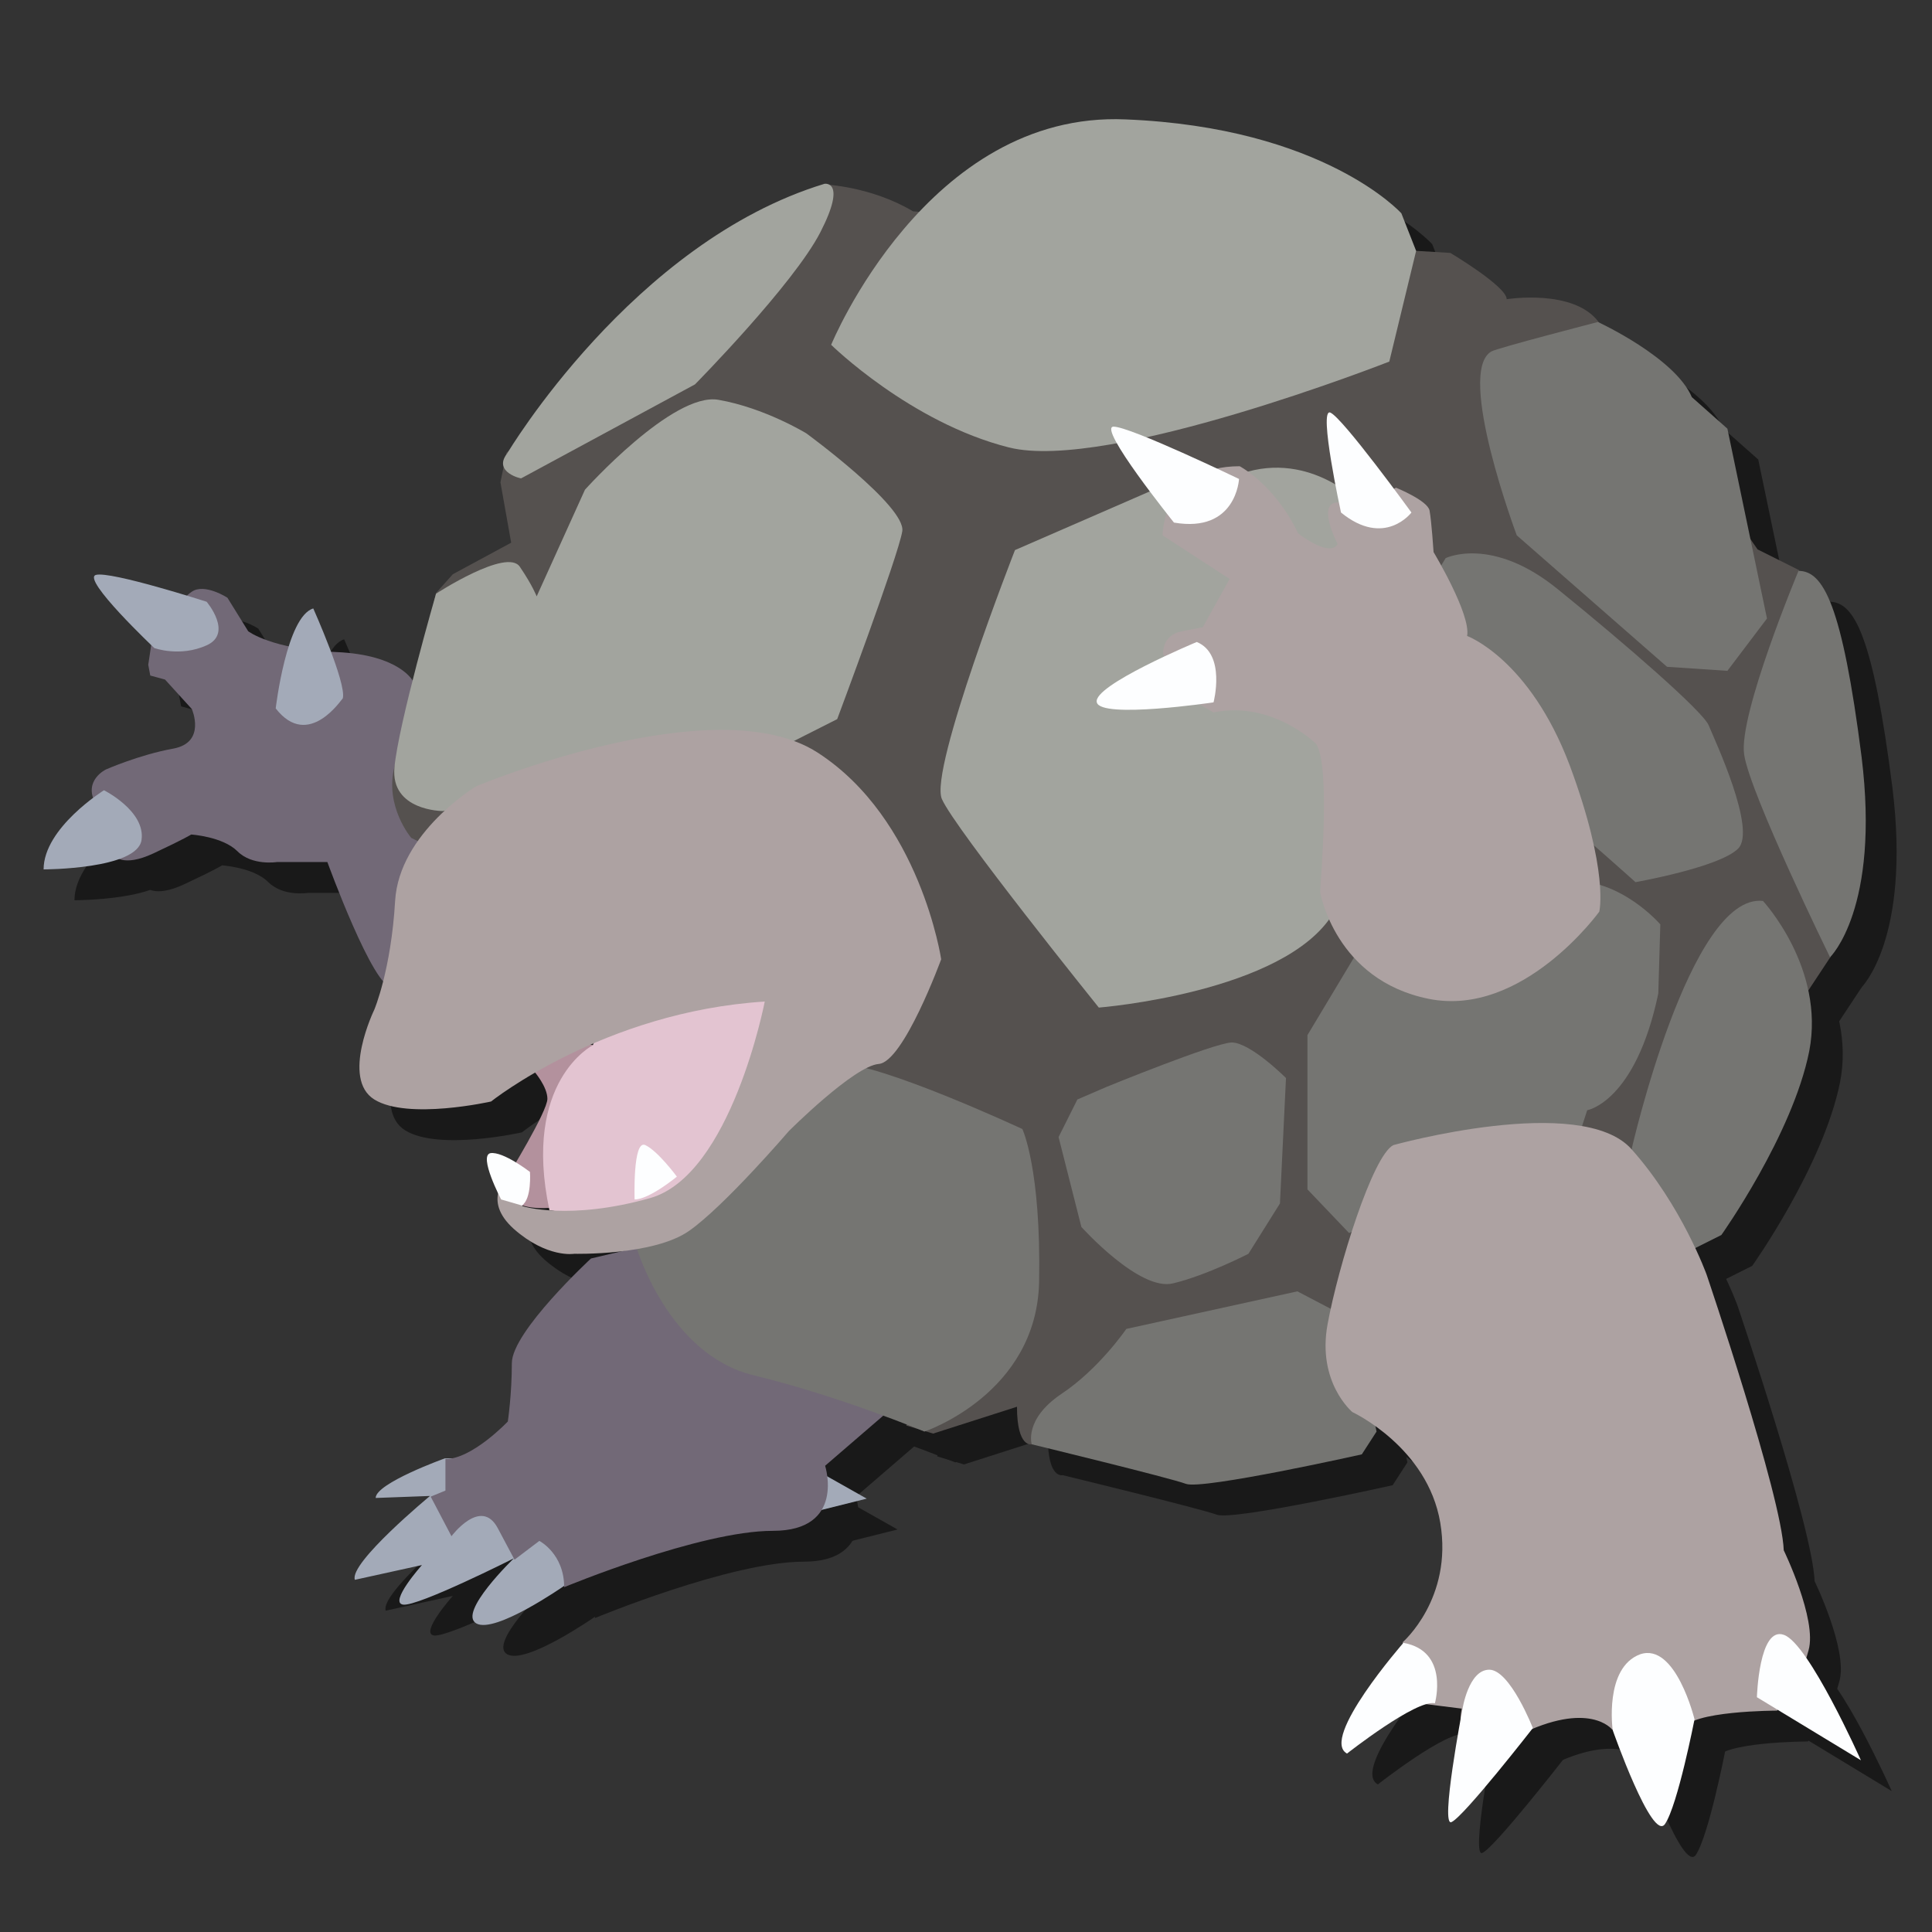 <?xml version="1.0" encoding="utf-8"?>
<!-- Generator: Adobe Illustrator 23.0.6, SVG Export Plug-In . SVG Version: 6.00 Build 0)  -->
<svg version="1.1" id="Layer_1" xmlns="http://www.w3.org/2000/svg" xmlns:xlink="http://www.w3.org/1999/xlink" x="0px" y="0px"
	 viewBox="0 0 288 288" style="enable-background:new 0 0 288 288;" xml:space="preserve">
<rect x="0" y="0" width="288" height="288" fill="#333333" stroke="none"/>
<style type="text/css">
	.st0{opacity:0.5;}
	.st1{fill:#A3AAB8;}
	.st2{fill:#726977;}
	.st3{fill:#55514F;}
	.st4{fill:#757572;}
	.st5{fill:#A2A49E;}
	.st6{fill:#ADA2A2;}
	.st7{fill:#B3919D;}
	.st8{fill:#E3C4D1;}
	.st9{fill:#FDFEFF;}
</style>
<g class="st0">
	<path d="M70.9,222c0,0-10.3,3.7-10.3,5.9l8.1-0.3c0,0-12.1,10-11.2,12.5l10-2.2c0,0-5,5.6-2.8,5.9c2.2,0.3,16.5-6.9,16.5-6.9
		s-8.4,8.1-5.6,9.7c2.8,1.6,13.1-5.6,13.1-5.6S91.1,221.4,70.9,222z"/>
	<polygon points="127.6,224.5 133.8,228 123.8,230.5 	"/>
	<path d="M92.7,192.2c0,0-11.8,10.9-11.8,15.6s-0.6,8.7-0.6,8.7s-5.3,5.6-9.3,5.6v4.7l-2.2,0.9l3.1,5.9c0,0,4.4-5.9,6.9-1.2
		s2.5,4.7,2.5,4.7l3.7-2.8c0,0,3.7,1.9,3.7,6.9c0,0,20.2-8.4,31.1-8.4s7.8-9.7,7.8-9.7l8.7-7.5l-36.8-25L92.7,192.2z"/>
	<path d="M66.2,106.2c0,0-1.9-4-11.5-4.4s-13.1-3.1-13.1-3.1l-3.1-5c0,0-3.4-2.2-5.3-0.9c-1.9,1.2-5.9,6.9-5.9,6.9l-0.6,4l0.3,1.6
		l2.2,0.6l4,4.4c0,0,2.2,5-2.8,5.9s-10,3.1-10,3.1s-3.4,1.6-1.6,5s2.8,7.8,2.8,7.8s1.2,1.9,5.9-0.3s5.6-2.8,5.6-2.8s4.7,0.3,6.9,2.5
		s5.9,1.6,5.9,1.6h7.5c0,0,6.9,19,9.7,18.7s12.5-30,12.5-30L66.2,106.2z"/>
	<path d="M45.7,110.2c0,0,1.6-13.7,5.6-14.9c0,0,5,11.2,4.4,13.4C55.6,108.7,50.6,116.5,45.7,110.2z"/>
	<path d="M27.6,101.2c0,0-10.9-10.3-8.7-10.9s16.5,4,16.5,4s4,4.7,0,6.5S27.6,101.2,27.6,101.2z"/>
	<path d="M20.1,122.4c0,0-9,5.6-9,11.8c0,0,14,0,14.6-4.4C26.3,125.5,20.1,122.4,20.1,122.4z"/>
	<path d="M65.9,129.5c0,0-4-4.7-2.5-10.6C65,113,69.6,93,69.6,93l2.5-2.8l8.7-4.7l-1.6-9l0.9-4.4l47.5-40c0,0,6.9,0.3,13.1,4
		l75.1,5.9l5,0.3c0,0,8.4,5,8.4,6.9c0,0,10-1.6,13.7,3.4s23.7,33.9,23.7,33.9l6.2,3.1l4.7,57.6l-3.7,5.6l-25.9,23l-45.3,26.3
		l-44.2,17.8c0,0-2.2,0.6-2.2-5.6l-12.5,4l-4-1.2l6.5-21.2L130,161L65.9,129.5z"/>
	<path d="M99.5,190.6c0,0,4.7,15.9,17.4,19c12.8,3.1,25.5,8.4,25.5,8.4s16.8-5.6,17.1-22.4s-2.5-22.7-2.5-22.7s-21.5-10-27.4-9.7
		C123.8,163.5,99.5,190.6,99.5,190.6z"/>
	<path d="M158.4,219.9c0,0-1.2-3.7,4.4-7.5c5.6-3.7,9.7-9.7,9.7-9.7l25.5-5.6l8.4,4.4l3.4,16.5l-2.2,3.4c0,0-23.7,5.3-26.2,4.4
		C179,224.9,158.4,219.9,158.4,219.9z"/>
	<path d="M169.6,166.6l-4.4,1.9l-2.8,5.6l3.4,13.4c0,0,8.7,9.7,13.7,8.4c5-1.2,11.2-4.4,11.2-4.4l4.7-7.5l0.9-18.7
		c0,0-5.3-5.3-8.1-5.3C185.5,160.1,169.6,166.6,169.6,166.6z"/>
	<path d="M207,146.4l-7.5,12.5v23l6.2,6.5l34.3-14.6l1.2-3.7c0,0,7.2-1.2,10.6-17.4l0.3-10.3c0,0-5.9-6.9-13.7-6.5
		C230.7,136.1,207,146.4,207,146.4z"/>
	<path d="M247.8,176c0,0,8.7-38.3,19.6-37.1c0,0,9.3,10,6.9,22.4c-2.5,12.5-13.1,27.4-13.1,27.4l-5.6,2.8L247.8,176z"/>
	<path d="M272.7,89.7c0,0-9,21.5-8.1,27.4s12.8,30.2,12.8,30.2s7.5-7.2,4.7-29.9C279.2,94.7,276.4,89.7,272.7,89.7z"/>
	<path d="M220.1,87.8c0,0,6.9-3.4,16.8,4.7c10,8.1,21.5,18.1,22.4,20.2c0.9,2.2,7.2,15.6,4.4,18.4s-15.3,5-15.3,5s-8.7-7.8-9.7-8.4
		c-0.9-0.6-21.8-34.6-21.8-34.6L220.1,87.8z"/>
	<path d="M206.4,78.8c0,0-8.7-8.4-19.9-2.2l-9,0.6l-21.6,9.4c0,0-12.8,32.7-10.9,37.1c1.9,4.4,23.4,31.1,23.4,31.1s27.7-2.2,34.9-14
		C210.4,128.9,206.4,78.8,206.4,78.8z"/>
	<path d="M70.6,125.5c0,0-7.8,0-7.2-6.5c0.6-6.5,6.2-25.9,6.2-25.9s10.6-6.9,12.5-4c1.9,2.8,2.5,4.4,2.5,4.4l7.2-15.9
		c0,0,13.1-14.6,19.9-13.4c6.9,1.2,13.1,5,13.1,5s14.9,10.9,14.3,14.6c-0.6,3.7-9.7,28-9.7,28l-9.3,4.7L70.6,125.5z"/>
	<path d="M80.2,72.2c0,0,18.7-31.5,47.3-40.2c0,0,3.4-0.6-0.6,7.2c-4,7.8-18.7,22.7-18.7,22.7l-25.9,14C82.4,76,78,75,80.2,72.2z"/>
	<path d="M128.5,56c0,0,14.3-34.9,43.9-33.6c29.6,1.2,41.1,14,41.1,14l2.2,5.6l-4,16.5c0,0-42,16.5-56.7,12.8
		C140.3,67.6,128.5,56,128.5,56z"/>
	<path d="M226.9,57c0.8-0.5,15.9-4.4,15.9-4.4s11.5,5.3,14,11.2l5.3,4.7l5.9,28.3l-5.9,7.8l-9-0.6l-22.4-19.6
		C230.7,84.4,221.6,60.1,226.9,57z"/>
	<path d="M201.4,137.6c0-1.2,1.6-18.7-0.6-22.1c0,0-6.5-6.5-15.3-4.7l-4.4-2.5l-3.1-6.2c0,0-0.3-2.8,2.8-3.4s3.1-0.6,3.1-0.6l4-7.2
		l-10-6.5c0,0,0-10.3,11.5-10.3c0,0,5.3,2.8,8.7,10c0,0,4.7,3.7,5.9,1.6c0,0-3.4-6.5,0.3-6.2s8.4-2.2,8.4-2.2s4.7,1.9,5,3.4
		c0.3,1.6,0.6,6.2,0.6,6.2s5.6,9.3,5,12.5c0,0,9.3,3.4,15.3,19.3c5.9,15.9,4.4,21.8,4.4,21.8s-11.4,15.8-25.4,13
		S201.4,137.6,201.4,137.6z"/>
	<path d="M212.3,175.3c0,0,28-7.8,35.5,0.6c7.5,8.4,11.2,18.7,11.2,18.7s11.2,33,11.5,41.1c0,0,5,10.3,3.7,14.9
		c-1.2,4.7-4.7,9-4.7,9s-13.1,0-14,2.8s-10.6,0-10.6,0s-3.4-4.4-14,0.9s-8.4-4-8.4-4l-7.2-0.9l-1.6-9c0,0,7.5-6.5,5.6-17.8
		s-13.1-16.5-13.1-16.5s-5.3-4.4-3.7-13.1S209.2,176.9,212.3,175.3z"/>
	<path d="M84.3,164.4c0,0,1.9,2.2,1.9,4c0,1.9-5.9,11.5-5.9,11.5s-3.7,2.5,2.2,4.4c5.9,1.9,18.1-3.7,18.1-3.7l-7.5-20.2
		C93,160.4,84,158.5,84.3,164.4z"/>
	<path d="M93,160.4c0,0-10.6,5.3-6.5,24.6l12.5,1.9l20.9-15.9l2.8-21.5C122.6,149.5,93.3,157,93,160.4z"/>
	<path d="M75.6,121.8c0,0-11.5,6.9-12.1,17.1c-0.6,10.3-3.1,16.2-3.1,16.2s-5,10.3,0,13.4c5,3.1,17.4,0.3,17.4,0.3
		s16.8-13.4,40.8-14.9c0,0-5,25.9-17.1,29.3c-12.1,3.4-19,1.2-19,1.2l-2.2-4.4c0,0-4,3.4,0.9,7.8c5,4.4,9,3.7,9,3.7
		s11.8,0.3,17.1-3.4c5.3-3.7,14.9-14.9,14.9-14.9s9.7-9.7,13.4-10s9.3-15.6,9.3-15.6s-3.1-20.9-18.4-30.8S75.6,121.8,75.6,121.8z"/>
	<path d="M79.3,183.4c0,0-3.4-6.5-1.6-6.9c1.9-0.3,5.9,2.8,5.9,2.8s0.3,4-1.2,5L79.3,183.4z"/>
	<path d="M99.2,183.4c0,0-0.3-9,1.6-8.1s4.7,4.7,4.7,4.7S101.4,183.4,99.2,183.4z"/>
	<path d="M204.5,81c0,0-3.4-15.6-1.6-14.9S215,81,215,81S211,86.3,204.5,81z"/>
	<path d="M179.6,82.5c0,0-11.5-14.3-9-14.3s18.7,7.8,18.7,7.8S188.9,84.1,179.6,82.5z"/>
	<path d="M183,100.3c0,0-15.6,6.5-14.9,9c0.6,2.5,17.4,0,17.4,0S187.4,102.1,183,100.3z"/>
	<path d="M213.8,249.5c0,0-12.5,14.3-8.4,16.5c0,0,10.3-8.1,13.1-7.5C218.5,258.5,220.7,250.7,213.8,249.5z"/>
	<path d="M233.1,262.2c0,0-3.4-8.7-6.5-8.7s-4,5.9-4,5.9s-3.4,17.8-1.6,16.8C222.9,275.3,233.1,262.2,233.1,262.2z"/>
	<path d="M245,262.5c0,0,5.9,16.8,7.8,14s4.4-15.6,4.4-15.6s-2.8-11.5-8.1-9.7C243.7,253.2,245,262.5,245,262.5z"/>
	<path d="M266.5,257.6c0,0,0.3-10.6,4-9.3c3.7,1.2,11.5,18.7,11.5,18.7L266.5,257.6z"/>
</g>
<g>
	<path class="st1" d="M66.3,217.4c0,0-10.3,3.7-10.3,5.9l8.1-0.3c0,0-12.1,10-11.2,12.5l10-2.2c0,0-5,5.6-2.8,5.9s16.5-6.9,16.5-6.9
		s-8.4,8.1-5.6,9.7c2.8,1.6,13.1-5.6,13.1-5.6S86.5,216.8,66.3,217.4z"/>
	<polygon class="st1" points="123,219.9 129.2,223.4 119.2,225.9 	"/>
	<path class="st2" d="M88.1,187.6c0,0-11.8,10.9-11.8,15.6s-0.6,8.7-0.6,8.7s-5.3,5.6-9.3,5.6v4.7l-2.2,0.9l3.1,5.9
		c0,0,4.4-5.9,6.9-1.2s2.5,4.7,2.5,4.7l3.7-2.8c0,0,3.7,1.9,3.7,6.9c0,0,20.2-8.4,31.1-8.4s7.8-9.7,7.8-9.7l8.7-7.5l-36.8-25
		L88.1,187.6z"/>
	<path class="st2" d="M61.6,101.6c0,0-1.9-4-11.5-4.4S37,94.1,37,94.1l-3.1-5c0,0-3.4-2.2-5.3-0.9c-1.9,1.2-5.9,6.9-5.9,6.9l-0.6,4
		l0.3,1.6l2.2,0.6l4,4.4c0,0,2.2,5-2.8,5.9s-10,3.1-10,3.1s-3.4,1.6-1.6,5s2.8,7.8,2.8,7.8s1.2,1.9,5.9-0.3s5.6-2.8,5.6-2.8
		s4.7,0.3,6.9,2.5s5.9,1.6,5.9,1.6h7.5c0,0,6.9,19,9.7,18.7s12.5-30,12.5-30L61.6,101.6z"/>
	<path class="st1" d="M41.1,105.6c0,0,1.6-13.7,5.6-14.9c0,0,5,11.2,4.4,13.4C51,104.1,46,111.9,41.1,105.6z"/>
	<path class="st1" d="M23,96.6c0,0-10.9-10.3-8.7-10.9s16.5,4,16.5,4s4,4.7,0,6.5S23,96.6,23,96.6z"/>
	<path class="st1" d="M15.5,117.8c0,0-9,5.6-9,11.8c0,0,14,0,14.6-4.4C21.7,120.9,15.5,117.8,15.5,117.8z"/>
	<path class="st3" d="M61.3,124.9c0,0-4-4.7-2.5-10.6c1.6-5.9,6.2-25.9,6.2-25.9l2.5-2.8l8.7-4.7l-1.6-9l0.9-4.4l47.5-40
		c0,0,6.9,0.3,13.1,4l75.1,5.9l5,0.3c0,0,8.4,5,8.4,6.9c0,0,10-1.6,13.7,3.4S262,81.9,262,81.9l6.2,3.1l4.7,57.6l-3.7,5.6l-25.9,23
		L198,197.5l-44.2,17.8c0,0-2.2,0.6-2.2-5.6l-12.5,4l-4-1.2l6.5-21.2l-16.2-34.9L61.3,124.9z"/>
	<path class="st4" d="M94.9,186c0,0,4.7,15.9,17.4,19c12.8,3.1,25.5,8.4,25.5,8.4s16.8-5.6,17.1-22.4s-2.5-22.7-2.5-22.7
		s-21.5-10-27.4-9.7C119.2,158.9,94.9,186,94.9,186z"/>
	<path class="st4" d="M153.8,215.3c0,0-1.2-3.7,4.4-7.5c5.6-3.7,9.7-9.7,9.7-9.7l25.5-5.6l8.4,4.4l3.4,16.5l-2.2,3.4
		c0,0-23.7,5.3-26.2,4.4C174.4,220.3,153.8,215.3,153.8,215.3z"/>
	<path class="st4" d="M165,162l-4.4,1.9l-2.8,5.6l3.4,13.4c0,0,8.7,9.7,13.7,8.4c5-1.2,11.2-4.4,11.2-4.4l4.7-7.5l0.9-18.7
		c0,0-5.3-5.3-8.1-5.3C180.9,155.5,165,162,165,162z"/>
	<path class="st4" d="M202.4,141.8l-7.5,12.5v23l6.2,6.5l34.3-14.6l1.2-3.7c0,0,7.2-1.2,10.6-17.4l0.3-10.3c0,0-5.9-6.9-13.7-6.5
		C226.1,131.5,202.4,141.8,202.4,141.8z"/>
	<path class="st4" d="M243.2,171.4c0,0,8.7-38.3,19.6-37.1c0,0,9.3,10,6.9,22.4c-2.5,12.5-13.1,27.4-13.1,27.4l-5.6,2.8L243.2,171.4
		z"/>
	<path class="st4" d="M268.1,85.1c0,0-9,21.5-8.1,27.4s12.8,30.2,12.8,30.2s7.5-7.2,4.7-29.9C274.6,90.1,271.8,85.1,268.1,85.1z"/>
	<path class="st4" d="M215.5,83.2c0,0,6.9-3.4,16.8,4.7c10,8.1,21.5,18.1,22.4,20.2c0.9,2.2,7.2,15.6,4.4,18.4
		c-2.8,2.8-15.3,5-15.3,5s-8.7-7.8-9.7-8.4c-0.9-0.6-21.8-34.6-21.8-34.6L215.5,83.2z"/>
	<path class="st5" d="M201.8,74.2c0,0-8.7-8.4-19.9-2.2l-9,0.6L151.3,82c0,0-12.8,32.7-10.9,37.1c1.9,4.4,23.4,31.1,23.4,31.1
		s27.7-2.2,34.9-14C205.8,124.3,201.8,74.2,201.8,74.2z"/>
	<path class="st5" d="M66,120.9c0,0-7.8,0-7.2-6.5S65,88.5,65,88.5s10.6-6.9,12.5-4c1.9,2.8,2.5,4.4,2.5,4.4L87.2,73
		c0,0,13.1-14.6,19.9-13.4c6.9,1.2,13.1,5,13.1,5s14.9,10.9,14.3,14.6c-0.6,3.7-9.7,28-9.7,28l-9.3,4.7L66,120.9z"/>
	<path class="st5" d="M75.6,67.6c0,0,18.7-31.5,47.3-40.2c0,0,3.4-0.6-0.6,7.2s-18.7,22.7-18.7,22.7l-25.9,14
		C77.8,71.4,73.4,70.4,75.6,67.6z"/>
	<path class="st5" d="M123.9,51.4c0,0,14.3-34.9,43.9-33.6c29.6,1.2,41.1,14,41.1,14l2.2,5.6l-4,16.5c0,0-42,16.5-56.7,12.8
		C135.7,63,123.9,51.4,123.9,51.4z"/>
	<path class="st4" d="M222.3,52.4c0.8-0.5,15.9-4.4,15.9-4.4s11.5,5.3,14,11.2l5.3,4.7l5.9,28.3l-5.9,7.8l-9-0.6l-22.4-19.6
		C226.1,79.8,217,55.5,222.3,52.4z"/>
	<path class="st6" d="M196.8,133c0-1.2,1.6-18.7-0.6-22.1c0,0-6.5-6.5-15.3-4.7l-4.4-2.5l-3.1-6.2c0,0-0.3-2.8,2.8-3.4
		s3.1-0.6,3.1-0.6l4-7.2l-10-6.5c0,0,0-10.3,11.5-10.3c0,0,5.3,2.8,8.7,10c0,0,4.7,3.7,5.9,1.6c0,0-3.4-6.5,0.3-6.2s8.4-2.2,8.4-2.2
		s4.7,1.9,5,3.4c0.3,1.6,0.6,6.2,0.6,6.2s5.6,9.3,5,12.5c0,0,9.3,3.4,15.3,19.3c5.9,15.9,4.4,21.8,4.4,21.8s-11.4,15.8-25.4,13
		S196.8,133,196.8,133z"/>
	<path class="st6" d="M207.7,170.7c0,0,28-7.8,35.5,0.6c7.5,8.4,11.2,18.7,11.2,18.7s11.2,33,11.5,41.1c0,0,5,10.3,3.7,14.9
		c-1.2,4.7-4.7,9-4.7,9s-13.1,0-14,2.8s-10.6,0-10.6,0s-3.4-4.4-14,0.9s-8.4-4-8.4-4l-7.2-0.9l-1.6-9c0,0,7.5-6.5,5.6-17.8
		s-13.1-16.5-13.1-16.5s-5.3-4.4-3.7-13.1S204.6,172.3,207.7,170.7z"/>
	<path class="st7" d="M79.7,159.8c0,0,1.9,2.2,1.9,4c0,1.9-5.9,11.5-5.9,11.5s-3.7,2.5,2.2,4.4C83.8,181.6,96,176,96,176l-7.5-20.2
		C88.4,155.8,79.4,153.9,79.7,159.8z"/>
	<path class="st8" d="M88.4,155.8c0,0-10.6,5.3-6.5,24.6l12.5,1.9l20.9-15.9l2.8-21.5C118,144.9,88.7,152.4,88.4,155.8z"/>
	<path class="st6" d="M71,117.2c0,0-11.5,6.9-12.1,17.1c-0.6,10.3-3.1,16.2-3.1,16.2s-5,10.3,0,13.4c5,3.1,17.4,0.3,17.4,0.3
		S90,150.8,114,149.3c0,0-5,25.9-17.1,29.3c-12.1,3.4-19,1.2-19,1.2l-2.2-4.4c0,0-4,3.4,0.9,7.8c5,4.4,9,3.7,9,3.7
		s11.8,0.3,17.1-3.4c5.3-3.7,14.9-14.9,14.9-14.9s9.7-9.7,13.4-10s9.3-15.6,9.3-15.6s-3.1-20.9-18.4-30.8S71,117.2,71,117.2z"/>
	<path class="st9" d="M74.7,178.8c0,0-3.4-6.5-1.6-6.9c1.9-0.3,5.9,2.8,5.9,2.8s0.3,4-1.2,5L74.7,178.8z"/>
	<path class="st9" d="M94.6,178.8c0,0-0.3-9,1.6-8.1s4.7,4.7,4.7,4.7S96.8,178.8,94.6,178.8z"/>
	<path class="st9" d="M199.9,76.4c0,0-3.4-15.6-1.6-14.9s12.1,14.9,12.1,14.9S206.4,81.7,199.9,76.4z"/>
	<path class="st9" d="M175,77.9c0,0-11.5-14.3-9-14.3s18.7,7.8,18.7,7.8S184.3,79.5,175,77.9z"/>
	<path class="st9" d="M178.4,95.7c0,0-15.6,6.5-14.9,9c0.6,2.5,17.4,0,17.4,0S182.8,97.5,178.4,95.7z"/>
	<path class="st9" d="M209.2,244.9c0,0-12.5,14.3-8.4,16.5c0,0,10.3-8.1,13.1-7.5C213.9,253.9,216.1,246.1,209.2,244.9z"/>
	<path class="st9" d="M228.5,257.6c0,0-3.4-8.7-6.5-8.7s-4,5.9-4,5.9s-3.4,17.8-1.6,16.8C218.3,270.7,228.5,257.6,228.5,257.6z"/>
	<path class="st9" d="M240.4,257.9c0,0,5.9,16.8,7.8,14s4.4-15.6,4.4-15.6s-2.8-11.5-8.1-9.7C239.1,248.6,240.4,257.9,240.4,257.9z"
		/>
	<path class="st9" d="M261.9,253c0,0,0.3-10.6,4-9.3c3.7,1.2,11.5,18.7,11.5,18.7L261.9,253z"/>
</g>
</svg>
